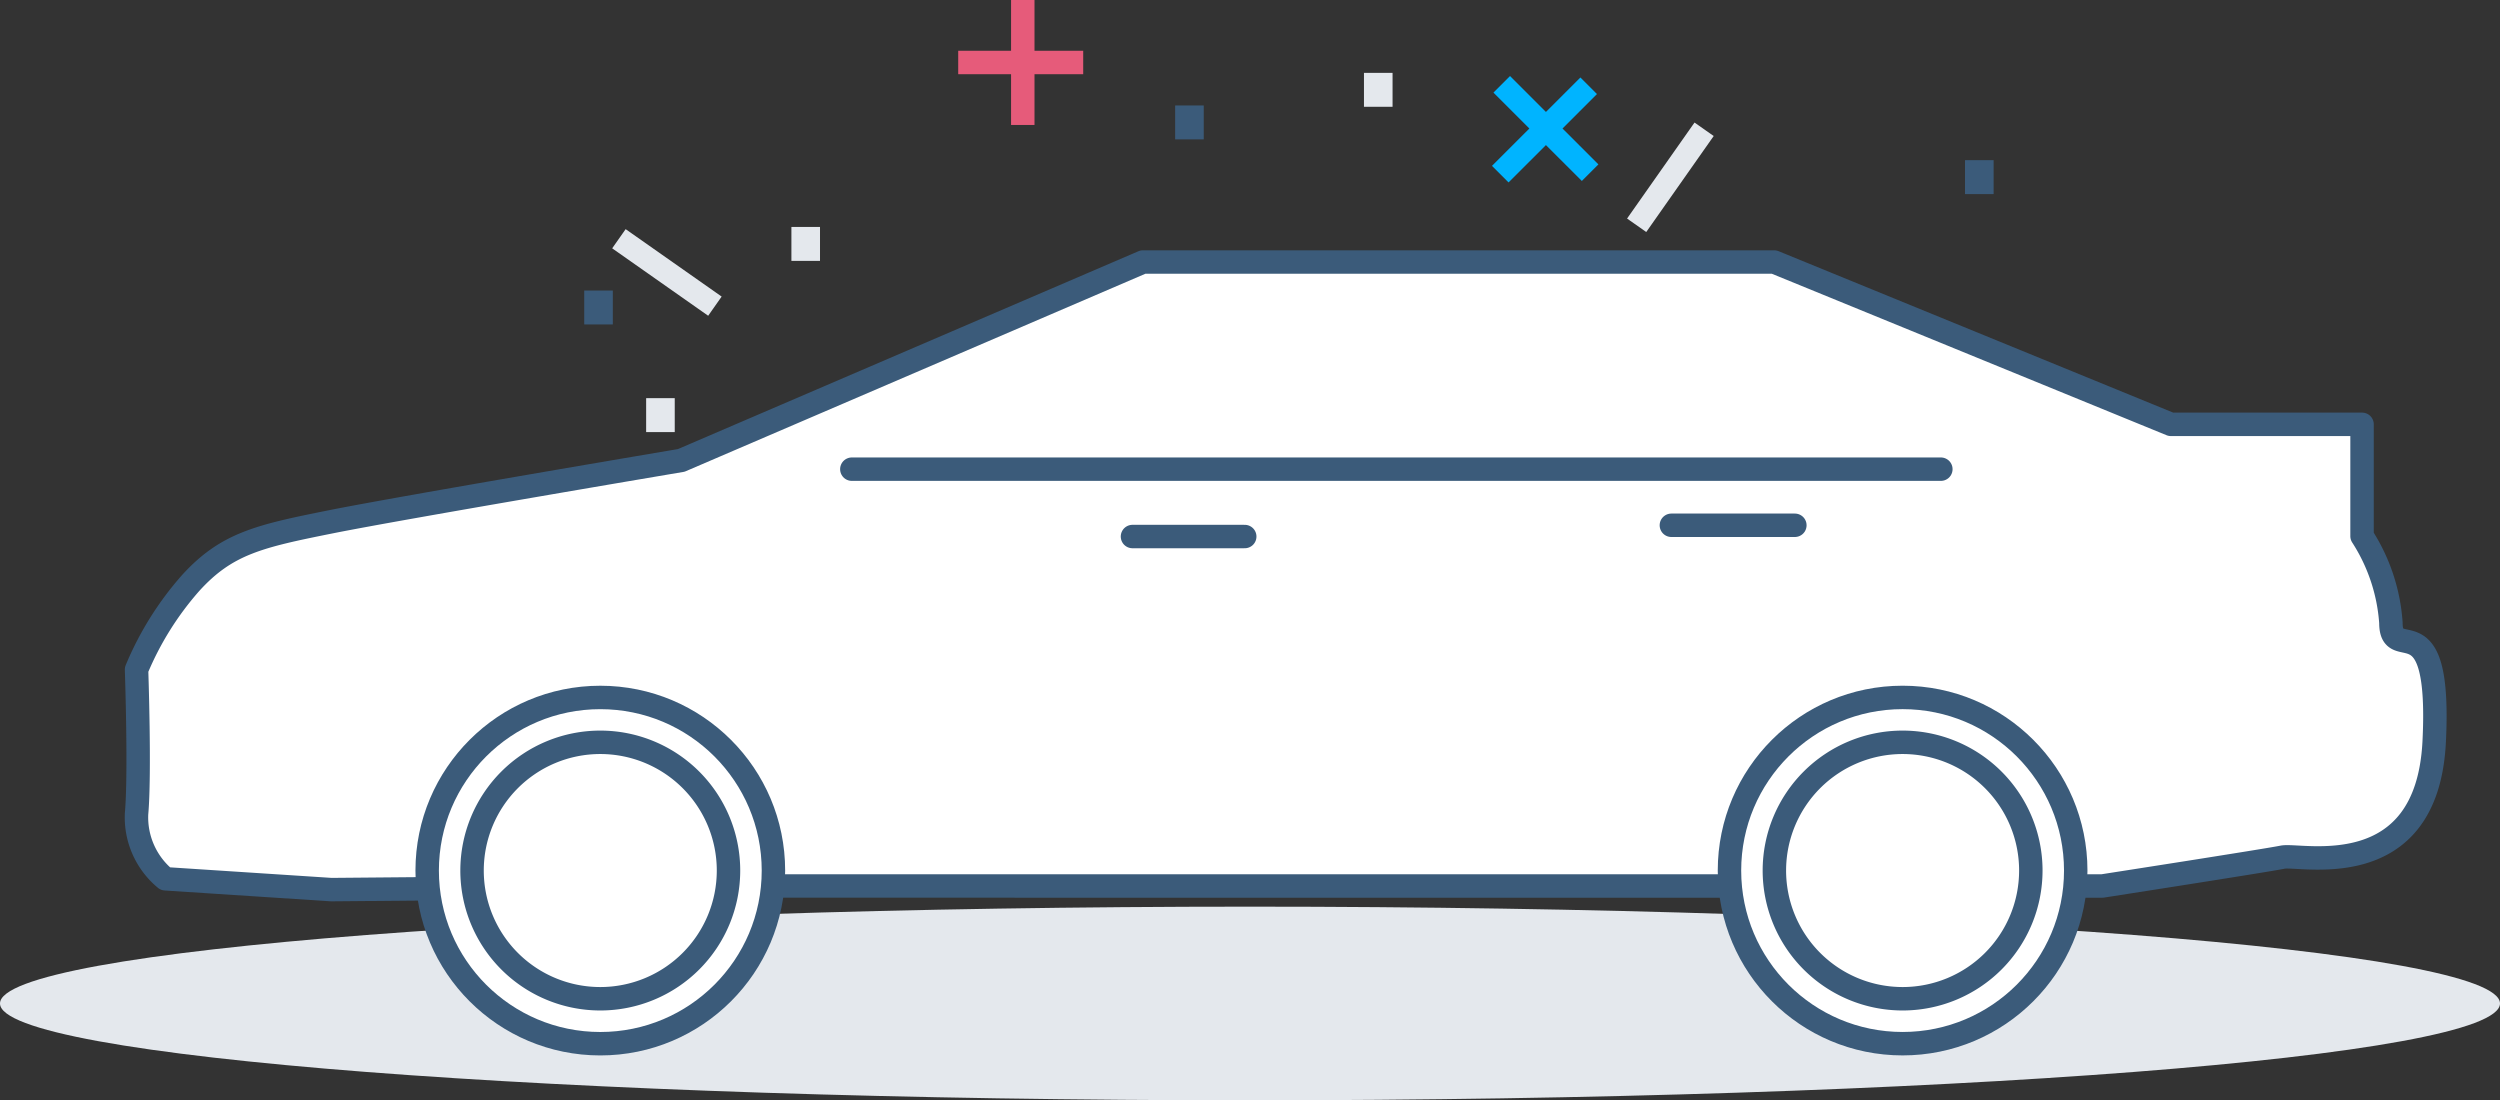 <svg xmlns="http://www.w3.org/2000/svg" width="106.667" height="46.947" viewBox="0 0 106.667 46.947">
  <rect x="0" y="0" width="106.667" height="46.947" fill="#333333" stroke="none"/>
  <g id="Grupo_9654" data-name="Grupo 9654" transform="translate(-555.332 -2920)">
    <path id="Trazado_6978" data-name="Trazado 6978" d="M172,430c0,2.282-23.878,4.132-53.334,4.132S65.333,432.281,65.333,430s23.879-4.131,53.333-4.131S172,427.718,172,430Z" transform="translate(489.999 2532.815)" fill="#e4e8ed"/>
    <path id="Trazado_6995" data-name="Trazado 6995" d="M111.55,389.351h-2.078v-2.166h-1v2.166h-2.255v1h2.255v2.166h1v-2.166h2.078Z" transform="translate(489.999 2532.815)" fill="#e65b7a"/>
    <rect id="Rectángulo_5235" data-name="Rectángulo 5235" width="1.22" height="1.447" transform="translate(605.472 2924.5)" fill="#3b5b7a"/>
    <rect id="Rectángulo_5236" data-name="Rectángulo 5236" width="1.22" height="1.447" transform="translate(580.259 2932.396)" fill="#3b5b7a"/>
    <rect id="Rectángulo_5237" data-name="Rectángulo 5237" width="1.22" height="1.448" transform="translate(639.173 2926.833)" fill="#3b5b7a"/>
    <rect id="Rectángulo_5238" data-name="Rectángulo 5238" width="1.22" height="1.447" transform="translate(613.528 2923.109)" fill="#e4e8ed"/>
    <rect id="Rectángulo_5239" data-name="Rectángulo 5239" width="1.22" height="1.448" transform="translate(582.901 2936.988)" fill="#e4e8ed"/>
    <rect id="Rectángulo_5240" data-name="Rectángulo 5240" width="1.22" height="1.448" transform="translate(589.099 2929.683)" fill="#e4e8ed"/>
    <line id="Línea_1641" data-name="Línea 1641" x1="4.096" y1="2.877" transform="translate(581.739 2930.186)" fill="none" stroke="#e4e8ed" stroke-miterlimit="10" stroke-width="1"/>
    <line id="Línea_1642" data-name="Línea 1642" y1="4.096" x2="2.878" transform="translate(625.163 2925.516)" fill="none" stroke="#e4e8ed" stroke-miterlimit="10" stroke-width="1"/>
    <path id="Trazado_6996" data-name="Trazado 6996" d="M132.763,390.491l-1.47,1.47-1.532-1.532-.707.707,1.532,1.532-1.595,1.594.707.707,1.595-1.594,1.532,1.531.707-.707L132,392.668l1.47-1.47Z" transform="translate(489.999 2532.815)" fill="#00b4ff"/>
    <path id="Trazado_7005" data-name="Trazado 7005" d="M79.469,425.142l-7.079-.462a3.4,3.4,0,0,1-1.231-2.77c.154-1.692,0-6.155,0-6.155a13.271,13.271,0,0,1,2.308-3.694c1.539-1.692,2.924-2,6-2.616S94.4,406.829,94.4,406.829l19.7-8.464h26.93l16.928,6.925h8.156v4.77a7.806,7.806,0,0,1,1.231,3.694c0,1.847,2.154-1.077,1.847,5.078s-5.695,4.771-6.464,4.925-7.694,1.23-7.694,1.23H97.012Z" transform="translate(489.999 2532.815)" fill="#fff" stroke="#3b5b7a" stroke-linecap="round" stroke-linejoin="round" stroke-width="1"/>
    <line id="Línea_1663" data-name="Línea 1663" x2="46.465" transform="translate(591.677 2940.018)" fill="none" stroke="#3b5b7a" stroke-linecap="round" stroke-linejoin="round" stroke-width="1"/>
    <line id="Línea_1664" data-name="Línea 1664" x2="4.79" transform="translate(603.651 2942.892)" fill="none" stroke="#3b5b7a" stroke-linecap="round" stroke-linejoin="round" stroke-width="1"/>
    <line id="Línea_1665" data-name="Línea 1665" x2="5.269" transform="translate(626.644 2942.412)" fill="none" stroke="#3b5b7a" stroke-linecap="round" stroke-linejoin="round" stroke-width="1"/>
    <circle id="Elipse_1488" data-name="Elipse 1488" cx="7.387" cy="7.387" r="7.387" transform="translate(573.558 2949.758)" stroke-width="1" stroke="#3b5b7a" stroke-linecap="round" stroke-linejoin="round" fill="#fff"/>
    <path id="Trazado_7006" data-name="Trazado 7006" d="M96.416,424.329a5.471,5.471,0,1,1-5.471-5.472A5.471,5.471,0,0,1,96.416,424.329Z" transform="translate(489.999 2532.815)" fill="none" stroke="#3b5b7a" stroke-linecap="round" stroke-linejoin="round" stroke-width="1"/>
    <g id="Grupo_9110" data-name="Grupo 9110" transform="translate(489.999 2532.815)">
      <circle id="Elipse_1489" data-name="Elipse 1489" cx="7.387" cy="7.387" r="7.387" transform="translate(139.124 416.942)" stroke-width="1" stroke="#3b5b7a" stroke-linecap="round" stroke-linejoin="round" fill="#fff"/>
      <path id="Trazado_7007" data-name="Trazado 7007" d="M151.982,424.329a5.471,5.471,0,1,1-5.471-5.472A5.471,5.471,0,0,1,151.982,424.329Z" fill="none" stroke="#3b5b7a" stroke-linecap="round" stroke-linejoin="round" stroke-width="1"/>
    </g>
  </g>
</svg>
